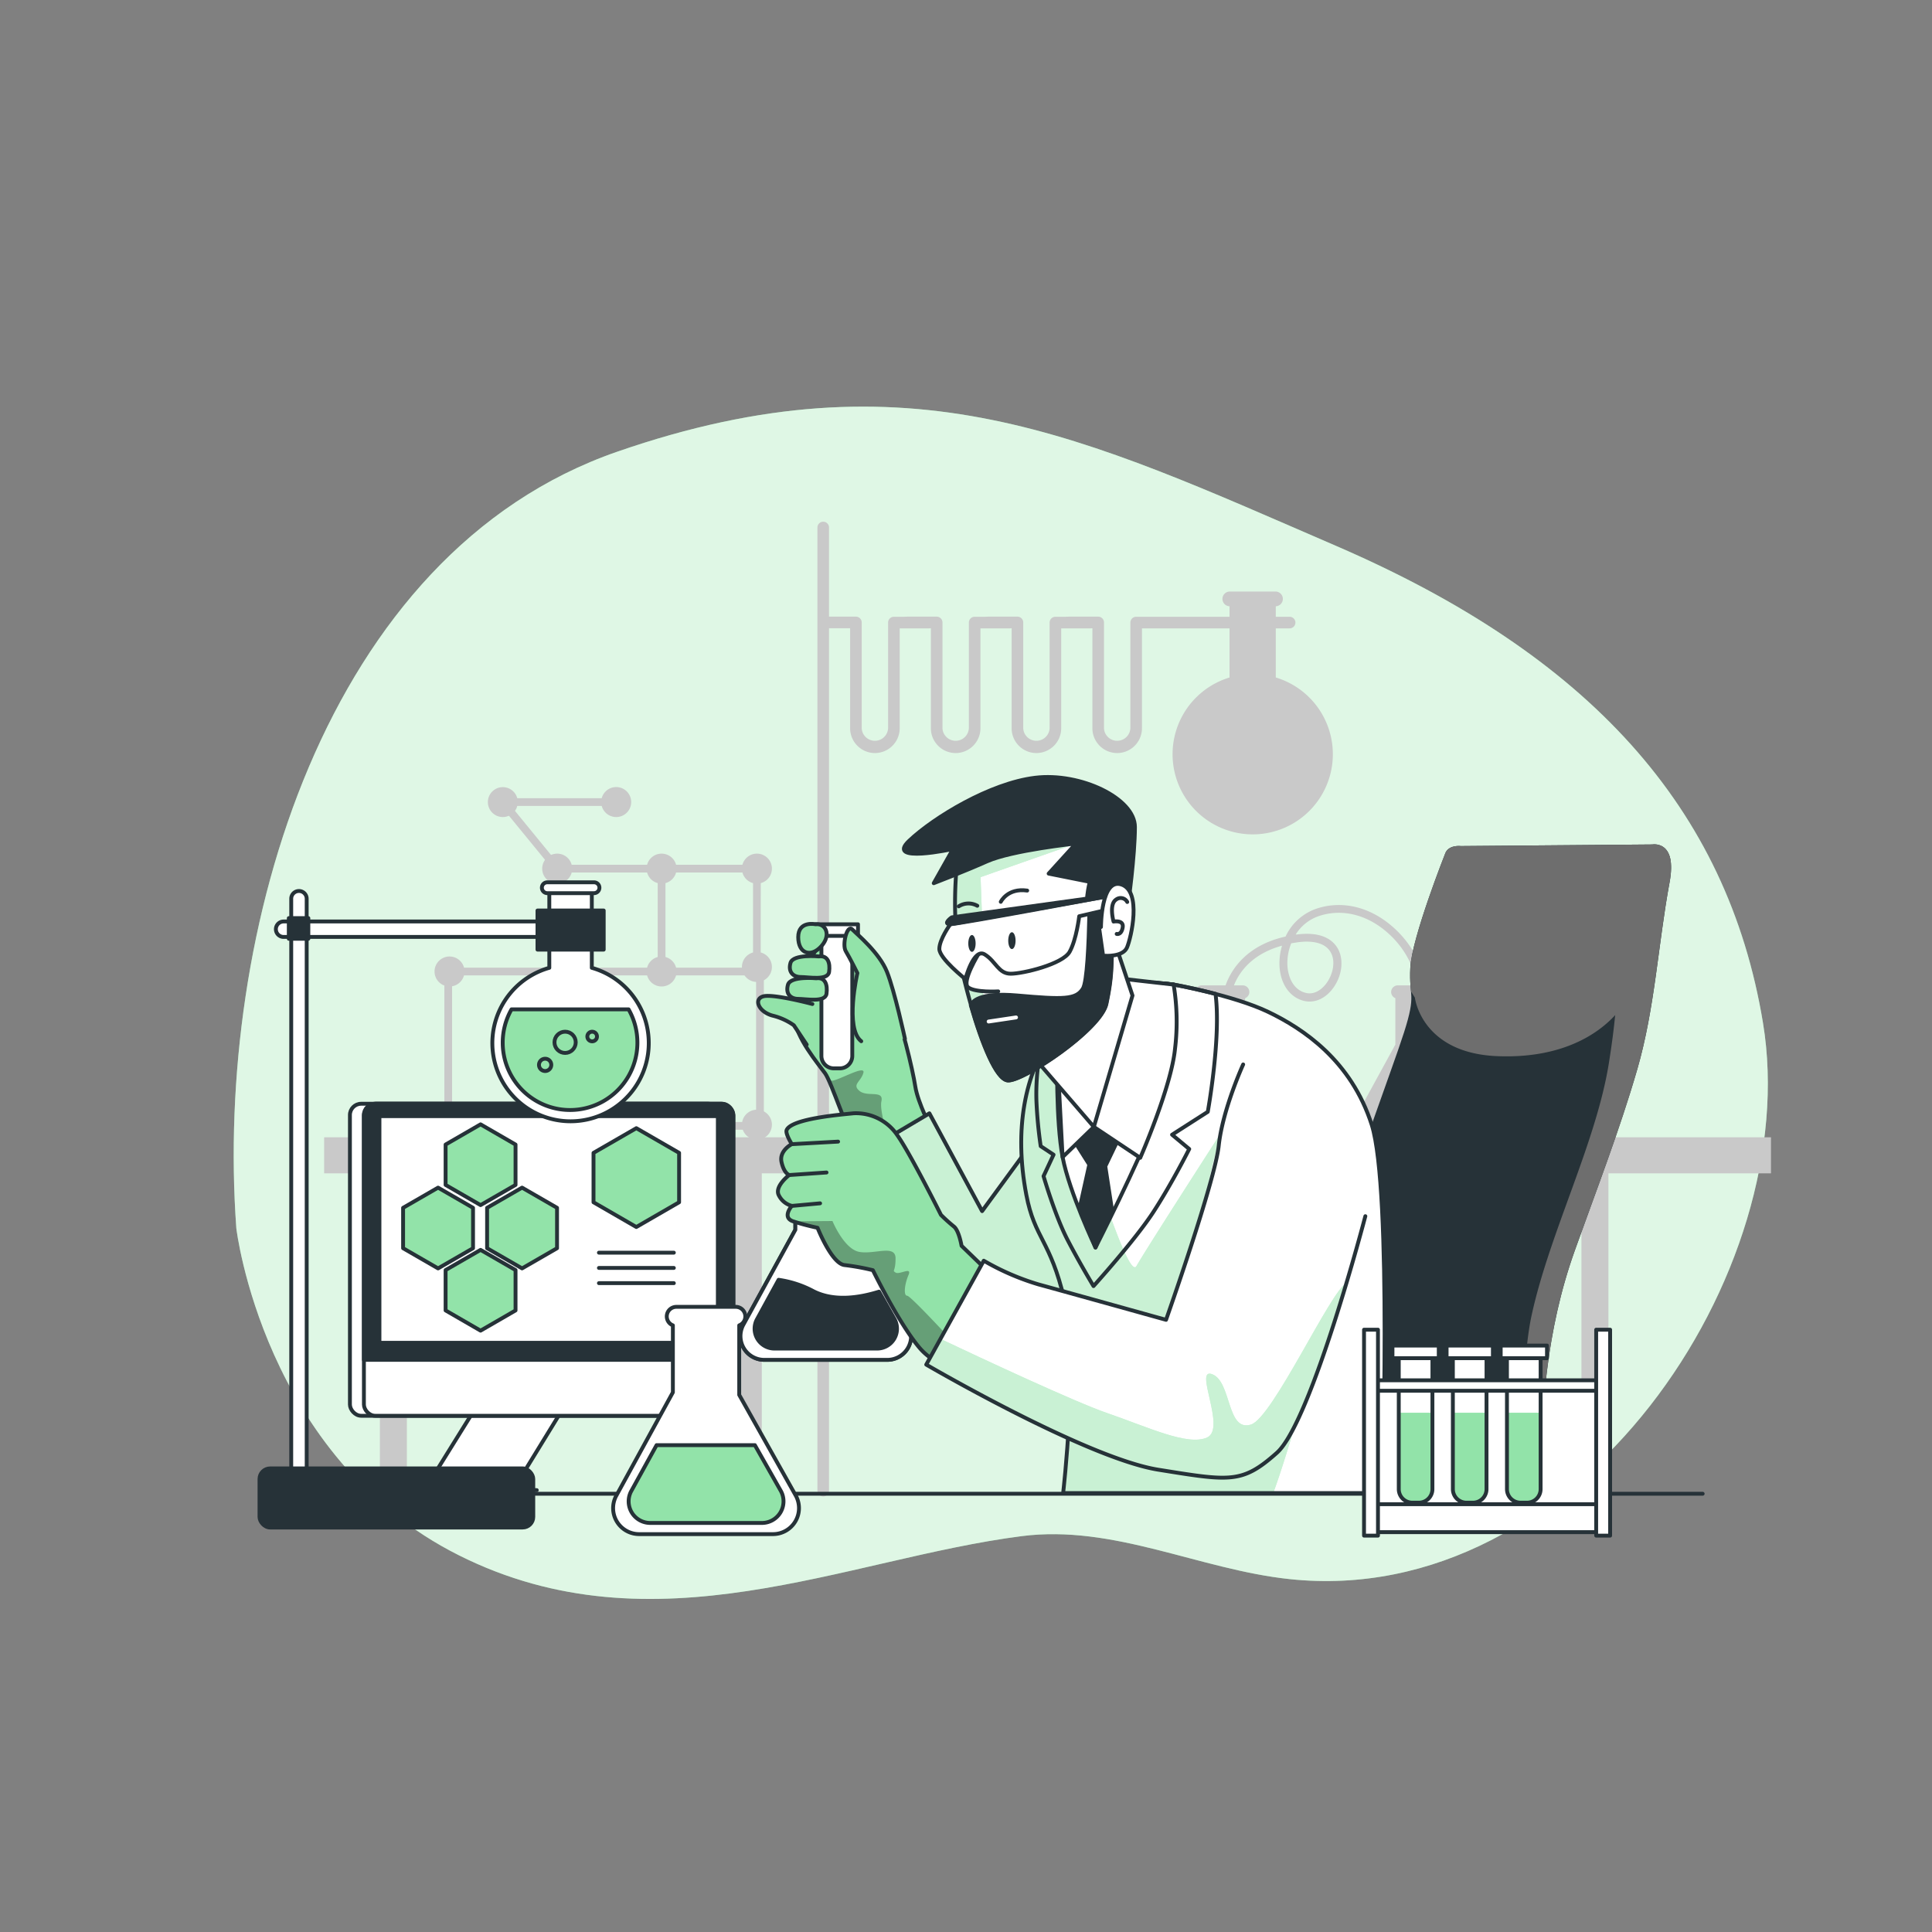 <svg xmlns="http://www.w3.org/2000/svg" xmlns:xlink="http://www.w3.org/1999/xlink" viewBox="0 0 500 500"><rect x="0" y="0" width="500" height="500" fill="#808080" stroke="none"/><defs><clipPath id="freepik--clip-path--inject-37"><path d="M241.19,292.45s-3.66-7-4.32-11.31-3.66-17-6.33-23-15.64-13.64-18-13.31-7.32,13-7,18.31,6.33,12.31,8,14.64,5.66,15,8.32,19,3,5.66,3,5.66Z" style="fill:#92E3A9;stroke:#263238;stroke-linecap:round;stroke-linejoin:round"></path></clipPath><clipPath id="freepik--clip-path-2--inject-37"><path d="M240.53,288.13l-19.64,11.64s7.32,13.32,11.32,24.63,12,32.62,25.29,32.28,25.63-17.3,25.63-17.3l-15.31-44.6-13.65,18.64Z" style="fill:#fff;stroke:#263238;stroke-linecap:round;stroke-linejoin:round"></path></clipPath><clipPath id="freepik--clip-path-3--inject-37"><path d="M303.71,254.8s15.55,2.78,24.54,7.1,21.44,12.58,26.76,29.22,2.66,95.29,2.66,95.29H275.14s4-34.39.33-50-7.68-15.75-9.86-27.2C259.11,275.18,277.42,251.14,303.71,254.8Z" style="fill:#fff;stroke:#263238;stroke-linecap:round;stroke-linejoin:round"></path></clipPath><clipPath id="freepik--clip-path-4--inject-37"><path d="M259.5,332.72l-10.65-10.31s-.67-4-2-5a42.67,42.67,0,0,1-3.33-3s-8-16-11.31-20.64a12.9,12.9,0,0,0-11.32-5.65c-3,.33-16,1.33-17.3,4.32-.41.92,1.33,3.66,1.33,3.66s-3.33,1.67-2.66,4.66,2,3.33,2,3.33-4,3-2.66,5.33a5.21,5.21,0,0,0,3.33,2.66s-2.66,3,.33,4a61.81,61.81,0,0,0,6.32,1.67s3.66,9.31,7,9.65a60.54,60.54,0,0,1,7.32,1.33s6.66,13.64,12,20,15,7,15,7Z" style="fill:#92E3A9;stroke:#263238;stroke-linecap:round;stroke-linejoin:round"></path></clipPath><clipPath id="freepik--clip-path-5--inject-37"><path d="M321.73,275.48s-5.32,11.65-6.32,21-13.64,45.09-13.64,45.09-25.63-7.15-32.95-9.15a64.88,64.88,0,0,1-14.22-6.15l-14.89,26.89s41.43,24.21,60.06,27.2S321.45,384,330.44,376s22.91-61.25,22.91-61.25" style="fill:#fff;stroke:#263238;stroke-linecap:round;stroke-linejoin:round"></path></clipPath><clipPath id="freepik--clip-path-6--inject-37"><path d="M247.71,223.25s-1.77,14.18,1.06,26.94,8.16,29.07,12.06,29.42,24.1-13.11,25.52-19.85,1.41-9.57,1.41-18.08a166,166,0,0,0-1.06-20.91c-.71-5.32-3.9-11-13.47-9.57S251.25,216.52,247.71,223.25Z" style="fill:#fff;stroke:#263238;stroke-linecap:round;stroke-linejoin:round"></path></clipPath><clipPath id="freepik--clip-path-7--inject-37"><path d="M390,349.69h8.71a0,0,0,0,1,0,0v35.69a3.51,3.51,0,0,1-3.51,3.51h-1.69a3.51,3.51,0,0,1-3.51-3.51V349.69A0,0,0,0,1,390,349.69Z" style="fill:#fff;stroke:#263238;stroke-linecap:round;stroke-linejoin:round"></path></clipPath><clipPath id="freepik--clip-path-8--inject-37"><path d="M376,349.69h8.71a0,0,0,0,1,0,0v35.69a3.51,3.51,0,0,1-3.51,3.51h-1.69a3.51,3.51,0,0,1-3.51-3.51V349.69A0,0,0,0,1,376,349.69Z" style="fill:#fff;stroke:#263238;stroke-linecap:round;stroke-linejoin:round"></path></clipPath><clipPath id="freepik--clip-path-9--inject-37"><path d="M362,349.69h8.71a0,0,0,0,1,0,0v35.69a3.51,3.51,0,0,1-3.51,3.51h-1.69a3.51,3.51,0,0,1-3.51-3.51V349.69A0,0,0,0,1,362,349.69Z" style="fill:#fff;stroke:#263238;stroke-linecap:round;stroke-linejoin:round"></path></clipPath></defs><g id="freepik--background-simple--inject-37"><path d="M61.16,317.86s6.94,59.24,57.59,84.64,100.17.89,145.66-4.95c23.83-3.06,45.95,8.64,69.32,11.12,74.72,7.95,133.18-79.5,122.53-143.94-9.21-55.79-45.12-95.22-110.46-123.44S235.52,90.64,159.74,116.9,55.6,241.16,61.16,317.86Z" style="fill:#92E3A9"></path><path d="M61.16,317.86s6.94,59.24,57.59,84.64,100.17.89,145.66-4.95c23.83-3.06,45.95,8.64,69.32,11.12,74.72,7.95,133.18-79.5,122.53-143.94-9.21-55.79-45.12-95.22-110.46-123.44S235.52,90.64,159.74,116.9,55.6,241.16,61.16,317.86Z" style="fill:#fff;opacity:0.7"></path></g><g id="freepik--Lab--inject-37"><path d="M134,207.57a3.87,3.87,0,1,0-3.87,3.88A3.87,3.87,0,0,0,134,207.57Z" style="fill:#c9c9c9"></path><path d="M163.35,207.57a3.88,3.88,0,1,0-3.87,3.88A3.87,3.87,0,0,0,163.35,207.57Z" style="fill:#c9c9c9"></path><path d="M148.08,224.8a3.88,3.88,0,1,0-3.87,3.88A3.87,3.87,0,0,0,148.08,224.8Z" style="fill:#c9c9c9"></path><path d="M175.1,224.8a3.88,3.88,0,1,0-3.88,3.88A3.88,3.88,0,0,0,175.1,224.8Z" style="fill:#c9c9c9"></path><path d="M175.1,251.43a3.88,3.88,0,1,0-3.88,3.87A3.88,3.88,0,0,0,175.1,251.43Z" style="fill:#c9c9c9"></path><path d="M120.22,251.43a3.88,3.88,0,1,0-3.87,3.87A3.88,3.88,0,0,0,120.22,251.43Z" style="fill:#c9c9c9"></path><path d="M199.77,224.8a3.88,3.88,0,1,0-3.88,3.88A3.88,3.88,0,0,0,199.77,224.8Z" style="fill:#c9c9c9"></path><path d="M199.77,250.25a3.88,3.88,0,1,0-3.88,3.88A3.88,3.88,0,0,0,199.77,250.25Z" style="fill:#c9c9c9"></path><path d="M199.77,291.08a3.88,3.88,0,1,0-3.88,3.87A3.88,3.88,0,0,0,199.77,291.08Z" style="fill:#c9c9c9"></path><polygon points="196.54 250.4 194.59 249.97 194.89 248.58 194.89 225.8 143.73 225.8 128 206.57 159.48 206.57 159.48 208.57 132.22 208.57 144.68 223.8 196.89 223.8 196.87 248.9 196.54 250.4" style="fill:#c9c9c9"></polygon><polygon points="197.68 292.37 93.73 292.37 93.73 290.37 195.68 290.37 195.68 252.43 170.22 252.43 170.22 224.8 172.22 224.8 172.22 250.43 197.68 250.43 197.68 292.37" style="fill:#c9c9c9"></polygon><polygon points="117 291.37 115 291.37 115 250.43 171.22 250.43 171.22 252.43 117 252.43 117 291.37" style="fill:#c9c9c9"></polygon><rect x="303" y="294.33" width="155.33" height="9.33" style="fill:#c9c9c9"></rect><rect x="409.28" y="299.45" width="6.98" height="89.85" style="fill:#c9c9c9"></rect><rect x="83.89" y="294.33" width="155.33" height="9.33" style="fill:#c9c9c9"></rect><rect x="190.17" y="299.45" width="6.98" height="89.85" style="fill:#c9c9c9"></rect><rect x="98.32" y="299.45" width="6.98" height="89.85" style="fill:#c9c9c9"></rect><path d="M383.17,288.87,373,270.77V258.33a1.72,1.72,0,0,0-.62-3.32H361.74a1.72,1.72,0,0,0-.62,3.32v12h0L350.91,289a4.65,4.65,0,0,0,4.14,6.78h24A4.66,4.66,0,0,0,383.17,288.87Z" style="fill:#c9c9c9"></path><path d="M332.42,288.87l-10.18-18.1V258.33a1.72,1.72,0,0,0-.62-3.32H311a1.72,1.72,0,0,0-.63,3.32v12h0L300.15,289a4.65,4.65,0,0,0,4.14,6.78h24A4.66,4.66,0,0,0,332.42,288.87Z" style="fill:#c9c9c9"></path><path d="M367.59,260.3h-.18a1,1,0,0,1-.84-1.2c1-5.86-2-13-7.62-17.85-5.29-4.59-11.66-6.12-17.48-4.22a11.38,11.38,0,0,0-6.14,4.81l.35,0c6.49-.82,9.3,1.5,10.51,3.59,1.68,2.91,1.16,7.2-1.28,10.42-2,2.66-4.8,3.84-7.49,3.17-3.72-.94-6.13-4.5-6.3-9.28a15.93,15.93,0,0,1,.67-5c-11.68,3.19-13.06,12.23-13.12,12.65a1,1,0,0,1-2.05-.27c0-.12,1.68-11.55,16.08-14.74a13.72,13.72,0,0,1,8.13-7.26c6.52-2.13,13.62-.45,19.48,4.63,6.2,5.36,9.46,13.12,8.3,19.77A1,1,0,0,1,367.59,260.3Zm-33.42-16.18a13.91,13.91,0,0,0-1,5.5c.1,3,1.4,6.49,4.73,7.33,2.66.67,4.61-1.45,5.32-2.4,1.65-2.18,2.57-5.67,1.14-8.13-1.28-2.22-4.21-3.11-8.45-2.57Q335,244,334.17,244.12Z" style="fill:#c9c9c9"></path><path d="M213.05,387.28a1.5,1.5,0,0,1-1.5-1.5V136.52a1.5,1.5,0,0,1,3,0V385.78A1.5,1.5,0,0,1,213.05,387.28Z" style="fill:#c9c9c9"></path><path d="M226.43,194.89a6.43,6.43,0,0,1-6.42-6.41V162.59H213.9a1.5,1.5,0,0,1,0-3h7.61a1.5,1.5,0,0,1,1.5,1.5v27.39a3.42,3.42,0,0,0,6.83,0V161.12a1.5,1.5,0,0,1,1.5-1.5h9.13a1.5,1.5,0,1,1,0,3h-7.63v25.86A6.42,6.42,0,0,1,226.43,194.89Z" style="fill:#c9c9c9"></path><path d="M247.32,194.89a6.42,6.42,0,0,1-6.41-6.41V162.59H234.8a1.5,1.5,0,0,1,0-3h7.61a1.5,1.5,0,0,1,1.5,1.5v27.39a3.42,3.42,0,0,0,6.83,0V161.12a1.5,1.5,0,0,1,1.5-1.5h9.13a1.5,1.5,0,0,1,0,3h-7.63v25.86A6.43,6.43,0,0,1,247.32,194.89Z" style="fill:#c9c9c9"></path><path d="M268.22,194.89a6.42,6.42,0,0,1-6.41-6.41V162.59H255.7a1.5,1.5,0,0,1,0-3h7.61a1.5,1.5,0,0,1,1.5,1.5v27.39a3.42,3.42,0,0,0,6.83,0V161.12a1.5,1.5,0,0,1,1.5-1.5h9.13a1.5,1.5,0,0,1,0,3h-7.63v25.86A6.43,6.43,0,0,1,268.22,194.89Z" style="fill:#c9c9c9"></path><path d="M289.12,194.89a6.42,6.42,0,0,1-6.41-6.41V162.59H276.6a1.5,1.5,0,0,1,0-3h7.61a1.5,1.5,0,0,1,1.5,1.5v27.39a3.42,3.42,0,0,0,6.83,0V161.12a1.5,1.5,0,0,1,1.5-1.5h39.71a1.5,1.5,0,0,1,0,3H295.54v25.86A6.43,6.43,0,0,1,289.12,194.89Z" style="fill:#c9c9c9"></path><path d="M330.17,175.34V156.9h.06a1.91,1.91,0,0,0,0-3.81H318.14a1.91,1.91,0,0,0,0,3.81h.06v18.44a20.74,20.74,0,1,0,12,0Z" style="fill:#c9c9c9"></path></g><g id="freepik--Device--inject-37"><path d="M124.31,362.38l-11.19,18a3.45,3.45,0,0,0,2.93,5.27h22.86a3.45,3.45,0,0,1-2.94-5.26l10.83-17.64Z" style="fill:#fff;stroke:#263238;stroke-linecap:round;stroke-linejoin:round"></path><rect x="90.56" y="285.65" width="95.61" height="80.75" rx="2.91" style="fill:#fff;stroke:#263238;stroke-linecap:round;stroke-linejoin:round"></rect><rect x="94.18" y="285.65" width="95.61" height="80.75" rx="2.91" style="fill:#fff;stroke:#263238;stroke-linecap:round;stroke-linejoin:round"></rect><path d="M186.58,285.65H97.39a3.21,3.21,0,0,0-3.21,3.21v63.07h95.61V288.86A3.21,3.21,0,0,0,186.58,285.65Z" style="fill:#263238;stroke:#263238;stroke-linecap:round;stroke-linejoin:round"></path><rect x="98.2" y="288.86" width="87.58" height="58.65" style="fill:#fff;stroke:#263238;stroke-linecap:round;stroke-linejoin:round"></rect><polygon points="175.75 311.15 175.75 298.36 164.68 291.97 153.6 298.36 153.6 311.15 164.68 317.55 175.75 311.15" style="fill:#92E3A9;stroke:#263238;stroke-linecap:round;stroke-linejoin:round"></polygon><polygon points="144.16 323.04 144.16 312.58 135.11 307.36 126.06 312.58 126.06 323.04 135.11 328.26 144.16 323.04" style="fill:#92E3A9;stroke:#263238;stroke-linecap:round;stroke-linejoin:round"></polygon><polygon points="133.42 306.66 133.42 296.21 124.37 290.98 115.32 296.21 115.32 306.66 124.37 311.88 133.42 306.66" style="fill:#92E3A9;stroke:#263238;stroke-linecap:round;stroke-linejoin:round"></polygon><polygon points="133.42 339.14 133.42 328.69 124.37 323.47 115.32 328.69 115.32 339.14 124.37 344.37 133.42 339.14" style="fill:#92E3A9;stroke:#263238;stroke-linecap:round;stroke-linejoin:round"></polygon><polygon points="122.42 323.04 122.42 312.58 113.37 307.36 104.32 312.58 104.32 323.04 113.37 328.26 122.42 323.04" style="fill:#92E3A9;stroke:#263238;stroke-linecap:round;stroke-linejoin:round"></polygon><line x1="155" y1="324.19" x2="174.39" y2="324.19" style="fill:none;stroke:#263238;stroke-linecap:round;stroke-linejoin:round"></line><line x1="155" y1="328.14" x2="174.39" y2="328.14" style="fill:none;stroke:#263238;stroke-linecap:round;stroke-linejoin:round"></line><line x1="155" y1="332.08" x2="174.39" y2="332.08" style="fill:none;stroke:#263238;stroke-linecap:round;stroke-linejoin:round"></line></g><g id="freepik--Character--inject-37"><path d="M427.58,218.55l-49.5.41s-3.28-.41-4.09,2c0,0-8.6,21.68-9,29.46s1.64,6.54-1.63,16.77-12.69,34.37-18,54c-5.73,21.14-8.06,43.31-9,65.3h62.29c.07-21.08,1.45-42,8.9-62.85,5.39-15.12,11.59-31.08,16.17-46.9s5.38-32.25,8.37-48.43C434.13,217.33,427.58,218.55,427.58,218.55Z" style="fill:#263238"></path><path d="M432.43,223.45c-.49-5.71-4.85-4.9-4.85-4.9l-49.5.41s-3.28-.41-4.09,2c0,0-8.6,21.68-9,29.46a37.89,37.89,0,0,0,.18,6.16l1,1.61s1.64,14.32,21.28,15.14,30.68-8.19,34.77-16.78,5.73-22.5,9-30.68A24.94,24.94,0,0,1,432.43,223.45Z" style="fill:#6e6e6e"></path><path d="M429.64,218.79l-.05.06A88.62,88.62,0,0,0,421,239.44c-3.32,11.95-1.33,15.27-4.65,35.85S401,319.12,396.39,340.37c-2,9-2.74,27.5-2.94,46.18h5.19c.07-21.08,1.45-42,8.9-62.85,5.39-15.12,11.59-31.08,16.17-46.9s5.38-32.25,8.37-48.43C433.34,221.58,431.36,219.44,429.64,218.79Z" style="fill:#6e6e6e"></path><path d="M241.19,292.45s-3.66-7-4.32-11.31-3.66-17-6.33-23-15.64-13.64-18-13.31-7.32,13-7,18.31,6.33,12.31,8,14.64,5.66,15,8.32,19,3,5.66,3,5.66Z" style="fill:#92E3A9"></path><g style="clip-path:url(#freepik--clip-path--inject-37)"><path d="M228.11,285c.66-3-3.67-1-5.67-2.67s.33-2.33,1-4.66-7,2.33-8.33,2a3.89,3.89,0,0,1-.71-.32c1.93,4.17,5.2,14,7.49,17.43.93,1.4,1.57,2.5,2,3.35l7.2-1.8S227.44,288,228.11,285Z" style="opacity:0.3"></path></g><path d="M241.19,292.45s-3.66-7-4.32-11.31-3.66-17-6.33-23-15.64-13.64-18-13.31-7.32,13-7,18.31,6.33,12.31,8,14.64,5.66,15,8.32,19,3,5.66,3,5.66Z" style="fill:none;stroke:#263238;stroke-linecap:round;stroke-linejoin:round"></path><path d="M210.24,259.84s-10-2.66-12.64-2-1.34,4,2.33,5a16.09,16.09,0,0,1,5.51,2.5l3.33,5" style="fill:#92E3A9;stroke:#263238;stroke-linecap:round;stroke-linejoin:round"></path><path d="M212.57,240.54h8a0,0,0,0,1,0,0v32.73a3.22,3.22,0,0,1-3.22,3.22h-1.55a3.22,3.22,0,0,1-3.22-3.22V240.54A0,0,0,0,1,212.57,240.54Z" style="fill:#fff;stroke:#263238;stroke-linecap:round;stroke-linejoin:round"></path><rect x="211.07" y="239.2" width="10.98" height="3" style="fill:#fff;stroke:#263238;stroke-linecap:round;stroke-linejoin:round"></rect><path d="M211.07,239.2s-4.49-1-4.49,3.33,3.33,5.33,6,2.33S213.57,238.87,211.07,239.2Z" style="fill:#92E3A9;stroke:#263238;stroke-linecap:round;stroke-linejoin:round"></path><path d="M234.2,268.82s-2.66-12.31-4.65-17.3-7.66-9.65-9-11-2.66,4-1.66,5.65,3,5.66,3,5.66-3.33,14.31,1,17.64" style="fill:#92E3A9;stroke:#263238;stroke-linecap:round;stroke-linejoin:round"></path><path d="M211.24,253.18s-6.66-.66-7.32,1.67.66,3.66,2.66,3.66,7,1,7.32-1.33S213.57,252.85,211.24,253.18Z" style="fill:#92E3A9;stroke:#263238;stroke-linecap:round;stroke-linejoin:round"></path><path d="M211.91,247.52s-6.66-.66-7.33,1.67.67,3.66,2.67,3.66,7,1,7.32-1.33S214.24,247.19,211.91,247.52Z" style="fill:#92E3A9;stroke:#263238;stroke-linecap:round;stroke-linejoin:round"></path><path d="M240.53,288.13l-19.64,11.64s7.32,13.32,11.32,24.63,12,32.62,25.29,32.28,25.63-17.3,25.63-17.3l-15.31-44.6-13.65,18.64Z" style="fill:#fff"></path><g style="clip-path:url(#freepik--clip-path-2--inject-37)"><path d="M240.53,288.13l-19.64,11.64s7.32,13.32,11.32,24.63,12,32.62,25.29,32.28,25.63-17.3,25.63-17.3l-15.31-44.6-13.65,18.64Z" style="fill:#92E3A9;stroke:#263238;stroke-linecap:round;stroke-linejoin:round"></path><path d="M240.53,288.13l-19.64,11.64s7.32,13.32,11.32,24.63,12,32.62,25.29,32.28,25.63-17.3,25.63-17.3l-15.31-44.6-13.65,18.64Z" style="fill:#fff;opacity:0.5"></path></g><path d="M240.53,288.13l-19.64,11.64s7.32,13.32,11.32,24.63,12,32.62,25.29,32.28,25.63-17.3,25.63-17.3l-15.31-44.6-13.65,18.64Z" style="fill:none;stroke:#263238;stroke-linecap:round;stroke-linejoin:round"></path><path d="M303.71,254.8s15.55,2.78,24.54,7.1,21.44,12.58,26.76,29.22,2.66,95.29,2.66,95.29H275.14s4-34.39.33-50-7.68-15.75-9.86-27.2C259.11,275.18,277.42,251.14,303.71,254.8Z" style="fill:#fff"></path><g style="clip-path:url(#freepik--clip-path-3--inject-37)"><path d="M329.28,387c4.43-11.67,11.83-39.3,11.83-39.3s-25.67-6.34-29.34-18S316.11,293,316.11,293s-19.34,30-22,34.67S276.77,281,271.77,269a1,1,0,0,0-.07-.15c-6.56,9.78-9.24,23.88-6.09,40.33,2.18,11.45,6.2,11.56,9.86,27.2s-.33,50.59-.33,50.59Z" style="fill:#92E3A9"></path><path d="M329.28,387c4.43-11.67,11.83-39.3,11.83-39.3s-25.67-6.34-29.34-18S316.11,293,316.11,293s-19.34,30-22,34.67S276.77,281,271.77,269a1,1,0,0,0-.07-.15c-6.56,9.78-9.24,23.88-6.09,40.33,2.18,11.45,6.2,11.56,9.86,27.2s-.33,50.59-.33,50.59Z" style="fill:#fff;opacity:0.5"></path></g><path d="M303.71,254.8s15.55,2.78,24.54,7.1,21.44,12.58,26.76,29.22,2.66,95.29,2.66,95.29H275.14s4-34.39.33-50-7.68-15.75-9.86-27.2C259.11,275.18,277.42,251.14,303.71,254.8Z" style="fill:none;stroke:#263238;stroke-linecap:round;stroke-linejoin:round"></path><path d="M269.33,296.62l3.33,2.21-2.59,5.55s3,10.35,6.28,16.63S283,332.84,283,332.84s10.72-11.83,15.52-19.22,9.25-16.26,9.25-16.26l-4.44-3.7,9.24-5.92s3.5-19.26,2-30.52c-5.91-1.54-10.85-2.42-10.85-2.42-15.41-2.15-26.22,3.62-32.6,11.09L269.7,270a57.81,57.81,0,0,0-1.48,14.79A114.43,114.43,0,0,0,269.33,296.62Z" style="fill:none;stroke:#263238;stroke-linecap:round;stroke-linejoin:round"></path><path d="M273.59,272.52s-.36,17.72,1.41,26.94,8.51,23.39,8.51,23.39,11-21.62,15.6-33.67,4.6-34.38,4.6-34.38l-24.81-2.13Z" style="fill:#fff;stroke:#263238;stroke-linecap:round;stroke-linejoin:round"></path><polygon points="276.94 293.55 281.91 301.41 279.43 312.58 283.51 322.86 287.7 312.58 286.05 301.83 291.01 291.48 283.15 282.8 276.94 293.55" style="fill:#263238;stroke:#263238;stroke-linecap:round;stroke-linejoin:round"></polygon><path d="M283.09,291.64l12,8s8-18.25,9-28.17a58.56,58.56,0,0,0-.36-16.66L287.76,253l-14.17,19.49L275,299.46Z" style="fill:#fff;stroke:#263238;stroke-linecap:round;stroke-linejoin:round"></path><path d="M267.21,273.23l15.88,18.41,10-34-5.32-15.95s-3.54,15.6-9.92,20.92A82.83,82.83,0,0,0,267.21,273.23Z" style="fill:#fff;stroke:#263238;stroke-linecap:round;stroke-linejoin:round"></path><path d="M235.06,342.83l-13.48-24V302.36a2.27,2.27,0,0,0-.83-4.39H206.67a2.27,2.27,0,0,0-.83,4.39v15.9h0l-13.51,24.67a6.16,6.16,0,0,0,5.49,9h31.82A6.17,6.17,0,0,0,235.06,342.83Z" style="fill:#fff;stroke:#263238;stroke-linecap:round;stroke-linejoin:round"></path><path d="M227.49,334.28c-5.21,1.63-11.64,2.55-16.89-.07a27.19,27.19,0,0,0-9.1-3l-5.65,10.31a5.15,5.15,0,0,0,4.58,7.49H227a5.15,5.15,0,0,0,4.54-7.57Z" style="fill:#fff;stroke:#263238;stroke-linecap:round;stroke-linejoin:round"></path><path d="M235.06,342.83l-13.48-24V302.36a2.27,2.27,0,0,0-.83-4.39H206.67a2.27,2.27,0,0,0-.83,4.39v15.9h0l-13.51,24.67a6.16,6.16,0,0,0,5.49,9h31.82A6.17,6.17,0,0,0,235.06,342.83Z" style="fill:#fff;stroke:#263238;stroke-linecap:round;stroke-linejoin:round"></path><path d="M227.49,334.28c-5.21,1.63-11.64,2.55-16.89-.07a27.19,27.19,0,0,0-9.1-3l-5.65,10.31a5.15,5.15,0,0,0,4.58,7.49H227a5.15,5.15,0,0,0,4.54-7.57Z" style="fill:#263238;stroke:#263238;stroke-linecap:round;stroke-linejoin:round"></path><path d="M259.5,332.72l-10.65-10.31s-.67-4-2-5a42.67,42.67,0,0,1-3.33-3s-8-16-11.31-20.64a12.9,12.9,0,0,0-11.32-5.65c-3,.33-16,1.33-17.3,4.32-.41.92,1.33,3.66,1.33,3.66s-3.33,1.67-2.66,4.66,2,3.33,2,3.33-4,3-2.66,5.33a5.21,5.21,0,0,0,3.33,2.66s-2.66,3,.33,4a61.81,61.81,0,0,0,6.32,1.67s3.66,9.31,7,9.65a60.54,60.54,0,0,1,7.32,1.33s6.66,13.64,12,20,15,7,15,7Z" style="fill:#92E3A9"></path><g style="clip-path:url(#freepik--clip-path-4--inject-37)"><path d="M234.77,335.33c-1,0-.66-3,.34-5.33s-2.34,0-3.34-.67,0,0,0-3.66-5.33-1-9.33-1.67-7-8-7-8l-10.19.08a61.81,61.81,0,0,0,6.32,1.67s3.66,9.31,7,9.65a60.54,60.54,0,0,1,7.32,1.33s6.66,13.64,12,20a19.93,19.93,0,0,0,9.29,5.8c1.18-2.45,2-4.5,2-4.5S235.77,335.33,234.77,335.33Z" style="opacity:0.3"></path></g><path d="M259.5,332.72l-10.65-10.31s-.67-4-2-5a42.67,42.67,0,0,1-3.33-3s-8-16-11.31-20.64a12.9,12.9,0,0,0-11.32-5.65c-3,.33-16,1.33-17.3,4.32-.41.92,1.33,3.66,1.33,3.66s-3.33,1.67-2.66,4.66,2,3.33,2,3.33-4,3-2.66,5.33a5.21,5.21,0,0,0,3.33,2.66s-2.66,3,.33,4a61.81,61.81,0,0,0,6.32,1.67s3.66,9.31,7,9.65a60.54,60.54,0,0,1,7.32,1.33s6.66,13.64,12,20,15,7,15,7Z" style="fill:none;stroke:#263238;stroke-linecap:round;stroke-linejoin:round"></path><line x1="204.92" y1="296.11" x2="216.9" y2="295.45" style="fill:#fff;stroke:#263238;stroke-linecap:round;stroke-linejoin:round"></line><line x1="204.25" y1="304.1" x2="213.9" y2="303.44" style="fill:#fff;stroke:#263238;stroke-linecap:round;stroke-linejoin:round"></line><line x1="204.92" y1="312.09" x2="212.24" y2="311.42" style="fill:#fff;stroke:#263238;stroke-linecap:round;stroke-linejoin:round"></line><path d="M321.73,275.48s-5.32,11.65-6.32,21-13.64,45.09-13.64,45.09-25.63-7.15-32.95-9.15a64.88,64.88,0,0,1-14.22-6.15l-14.89,26.89s41.43,24.21,60.06,27.2S321.45,384,330.44,376s22.91-61.25,22.91-61.25" style="fill:#fff"></path><g style="clip-path:url(#freepik--clip-path-5--inject-37)"><path d="M323.77,368.67c-6.33,2-5-11-10-13s3.67,14-1.33,16.33-15.33-2.67-26-6.33c-8.2-2.82-32.32-14.09-43.06-19.17l-3.67,6.63s41.43,24.21,60.06,27.2S321.45,384,330.44,376c5.61-5,13.14-27.62,18-43.92C344.39,334.05,329.38,366.9,323.77,368.67Z" style="fill:#92E3A9"></path><path d="M323.77,368.67c-6.33,2-5-11-10-13s3.67,14-1.33,16.33-15.33-2.67-26-6.33c-8.2-2.82-32.32-14.09-43.06-19.17l-3.67,6.63s41.43,24.21,60.06,27.2S321.45,384,330.44,376c5.61-5,13.14-27.62,18-43.92C344.39,334.05,329.38,366.9,323.77,368.67Z" style="fill:#fff;opacity:0.5"></path></g><path d="M321.73,275.48s-5.32,11.65-6.32,21-13.64,45.09-13.64,45.09-25.63-7.15-32.95-9.15a64.88,64.88,0,0,1-14.22-6.15l-14.89,26.89s41.43,24.21,60.06,27.2S321.45,384,330.44,376s22.91-61.25,22.91-61.25" style="fill:none;stroke:#263238;stroke-linecap:round;stroke-linejoin:round"></path><path d="M247.71,223.25s-1.77,14.18,1.06,26.94,8.16,29.07,12.06,29.42,24.1-13.11,25.52-19.85,1.41-9.57,1.41-18.08a166,166,0,0,0-1.06-20.91c-.71-5.32-3.9-11-13.47-9.57S251.25,216.52,247.71,223.25Z" style="fill:#fff"></path><g style="clip-path:url(#freepik--clip-path-6--inject-37)"><path d="M273.23,211.2c-9.57,1.42-22,5.32-25.52,12.05,0,0-1.77,14.18,1.06,26.94,2.56,11.49,7.12,25.84,10.85,28.85-1.49-7.62-4.6-22.71-5.85-22.71-1.66,0-3-2-3.93-2.95s4.6-8,4.6-8L253.77,227l24.78-8.71-.65-7.19A16.87,16.87,0,0,0,273.23,211.2Z" style="fill:#92E3A9"></path><path d="M273.23,211.2c-9.57,1.42-22,5.32-25.52,12.05,0,0-1.77,14.18,1.06,26.94,2.56,11.49,7.12,25.84,10.85,28.85-1.49-7.62-4.6-22.71-5.85-22.71-1.66,0-3-2-3.93-2.95s4.6-8,4.6-8L253.77,227l24.78-8.71-.65-7.19A16.87,16.87,0,0,0,273.23,211.2Z" style="fill:#fff;opacity:0.5"></path></g><path d="M247.71,223.25s-1.77,14.18,1.06,26.94,8.16,29.07,12.06,29.42,24.1-13.11,25.52-19.85,1.41-9.57,1.41-18.08a166,166,0,0,0-1.06-20.91c-.71-5.32-3.9-11-13.47-9.57S251.25,216.52,247.71,223.25Z" style="fill:none;stroke:#263238;stroke-linecap:round;stroke-linejoin:round"></path><path d="M267.91,201.28c-11.69,1.41-26.23,10.28-32.61,16.3s11.35,2.13,11.35,2.13l-5,8.86s7.45-2.84,13.83-5.67,23-4.61,23-4.61l-7.09,7.8,10.63,2.13s-1.64,6.59-.1,8.4c-.16,7.48-.58,17.5-1.67,19.24-1.77,2.84-5,2.84-17,1.77-10-.88-11.7,1.64-12,2.54,2.87,10,6.59,19.18,9.51,19.44,3.89.36,24.1-13.11,25.52-19.85s1.41-9.57,1.41-18.08c0-2.81,0-5.44-.12-7.92.48-.54.88-.94,1.19-.94,1.06,0,3.19,1.42,3.19,1.42s1.77-12.76,1.77-20.2S279.61,199.86,267.91,201.28Z" style="fill:#263238;stroke:#263238;stroke-linecap:round;stroke-linejoin:round"></path><line x1="255.86" y1="264.37" x2="262.95" y2="263.31" style="fill:none;stroke:#fff;stroke-linecap:round;stroke-linejoin:round"></line><path d="M253.38,246.65s-4.61,7.44-2.83,8.86,7.79,1.06,7.79,1.06" style="fill:#fff;stroke:#263238;stroke-linecap:round;stroke-linejoin:round"></path><path d="M245.94,239.2s-2.84,3.9-2.84,6.38,6.74,7.8,6.74,7.8,2.12-8.15,5-6.38,3.54,5,6.73,5,13.47-2.48,15.25-5.67,2.48-9.21,2.48-9.21l10.63-2.48-.35-3.19Z" style="fill:#fff;stroke:#263238;stroke-linecap:round;stroke-linejoin:round"></path><path d="M289.54,231.41l-43.25,6s-2.48,1.77-.35,1.77S289.54,231.41,289.54,231.41Z" style="fill:#263238;stroke:#263238;stroke-linecap:round;stroke-linejoin:round"></path><ellipse cx="261.88" cy="243.44" rx="0.95" ry="2.18" style="fill:#263238"></ellipse><ellipse cx="251.54" cy="244.16" rx="0.95" ry="2.18" style="fill:#263238"></ellipse><path d="M259,233.39s1.74-3.64,6.84-2.91" style="fill:none;stroke:#263238;stroke-linecap:round;stroke-linejoin:round"></path><path d="M252.92,234.41a4.69,4.69,0,0,0-4.8.15" style="fill:none;stroke:#263238;stroke-linecap:round;stroke-linejoin:round"></path><path d="M284.93,239.91s0-12.76,5.31-11,2.49,13.83,1.42,16.31-5.67,2.13-5.67,2.13" style="fill:#fff;stroke:#263238;stroke-linecap:round;stroke-linejoin:round"></path><path d="M291.73,233.43a1.93,1.93,0,0,0-2.9-.61c-1.9,1.25-.64,5.68-.64,5.68s2.7-.51,2.36,1.52S289,241.7,289,241.7" style="fill:none;stroke:#263238;stroke-linecap:round;stroke-linejoin:round"></path></g><g id="freepik--Table--inject-37"><line x1="440.65" y1="386.58" x2="70.69" y2="386.58" style="fill:none;stroke:#263238;stroke-linecap:round;stroke-linejoin:round"></line></g><g id="freepik--Bottles--inject-37"><rect x="355.27" y="358.57" width="60.98" height="37.94" style="fill:#fff;stroke:#263238;stroke-linecap:round;stroke-linejoin:round"></rect><path d="M390,349.69h8.71a0,0,0,0,1,0,0v35.69a3.51,3.51,0,0,1-3.51,3.51h-1.69a3.51,3.51,0,0,1-3.51-3.51V349.69A0,0,0,0,1,390,349.69Z" style="fill:#fff"></path><g style="clip-path:url(#freepik--clip-path-7--inject-37)"><path d="M393.52,388.89h1.7a3.51,3.51,0,0,0,3.5-3.51V365.61H390v19.77A3.51,3.51,0,0,0,393.52,388.89Z" style="fill:#92E3A9"></path></g><path d="M390,349.69h8.71a0,0,0,0,1,0,0v35.69a3.51,3.51,0,0,1-3.51,3.51h-1.69a3.51,3.51,0,0,1-3.51-3.51V349.69A0,0,0,0,1,390,349.69Z" style="fill:none;stroke:#263238;stroke-linecap:round;stroke-linejoin:round"></path><rect x="388.38" y="348.23" width="11.98" height="3.27" style="fill:#fff;stroke:#263238;stroke-linecap:round;stroke-linejoin:round"></rect><path d="M376,349.69h8.71a0,0,0,0,1,0,0v35.69a3.51,3.51,0,0,1-3.51,3.51h-1.69a3.51,3.51,0,0,1-3.51-3.51V349.69A0,0,0,0,1,376,349.69Z" style="fill:#fff"></path><g style="clip-path:url(#freepik--clip-path-8--inject-37)"><path d="M384.72,385.38V365.61H376v19.77a3.51,3.51,0,0,0,3.51,3.51h1.69A3.51,3.51,0,0,0,384.72,385.38Z" style="fill:#92E3A9"></path></g><path d="M376,349.69h8.71a0,0,0,0,1,0,0v35.69a3.51,3.51,0,0,1-3.51,3.51h-1.69a3.51,3.51,0,0,1-3.51-3.51V349.69A0,0,0,0,1,376,349.69Z" style="fill:none;stroke:#263238;stroke-linecap:round;stroke-linejoin:round"></path><rect x="374.38" y="348.23" width="11.98" height="3.27" style="fill:#fff;stroke:#263238;stroke-linecap:round;stroke-linejoin:round"></rect><path d="M362,349.69h8.71a0,0,0,0,1,0,0v35.69a3.51,3.51,0,0,1-3.51,3.51h-1.69a3.51,3.51,0,0,1-3.51-3.51V349.69A0,0,0,0,1,362,349.69Z" style="fill:#fff"></path><g style="clip-path:url(#freepik--clip-path-9--inject-37)"><path d="M362,365.61v19.77a3.51,3.51,0,0,0,3.51,3.51h1.69a3.51,3.51,0,0,0,3.51-3.51V365.61Z" style="fill:#92E3A9"></path></g><path d="M362,349.69h8.71a0,0,0,0,1,0,0v35.69a3.51,3.51,0,0,1-3.51,3.51h-1.69a3.51,3.51,0,0,1-3.51-3.51V349.69A0,0,0,0,1,362,349.69Z" style="fill:none;stroke:#263238;stroke-linecap:round;stroke-linejoin:round"></path><rect x="360.37" y="348.23" width="11.98" height="3.27" style="fill:#fff;stroke:#263238;stroke-linecap:round;stroke-linejoin:round"></rect><rect x="355.27" y="357.22" width="60.98" height="2.71" style="fill:#fff;stroke:#263238;stroke-linecap:round;stroke-linejoin:round"></rect><rect x="355.27" y="389.29" width="60.98" height="7.23" style="fill:#fff;stroke:#263238;stroke-linecap:round;stroke-linejoin:round"></rect><rect x="353.01" y="344.12" width="3.61" height="53.3" style="fill:#fff;stroke:#263238;stroke-linecap:round;stroke-linejoin:round"></rect><rect x="413.09" y="344.12" width="3.61" height="53.3" style="fill:#fff;stroke:#263238;stroke-linecap:round;stroke-linejoin:round"></rect><path d="M206,387.16,191.31,361V343a2.48,2.48,0,0,0-.91-4.79H175.05a2.48,2.48,0,0,0-.91,4.79v17.34h0l-14.73,26.9a6.73,6.73,0,0,0,6,9.79h34.69A6.73,6.73,0,0,0,206,387.16Z" style="fill:#fff;stroke:#263238;stroke-linecap:round;stroke-linejoin:round"></path><path d="M195.36,374H169.92L163.31,386a5.59,5.59,0,0,0,5,8.14h28.87a5.59,5.59,0,0,0,4.93-8.23Z" style="fill:#92E3A9;stroke:#263238;stroke-linecap:round;stroke-linejoin:round"></path><path d="M77.37,382.59a2,2,0,0,1-2-2v-148a2,2,0,0,1,4,0v148A2,2,0,0,1,77.37,382.59Z" style="fill:#fff;stroke:#263238;stroke-linecap:round;stroke-linejoin:round"></path><path d="M142,242.48H73.4a2,2,0,0,1,0-4H142a2,2,0,0,1,0,4Z" style="fill:#fff;stroke:#263238;stroke-linecap:round;stroke-linejoin:round"></path><rect x="67.16" y="380.02" width="70.85" height="15.3" rx="2.75" style="fill:#263238;stroke:#263238;stroke-linecap:round;stroke-linejoin:round"></rect><rect x="74.74" y="237.61" width="5.06" height="5.34" style="fill:#263238;stroke:#263238;stroke-linecap:round;stroke-linejoin:round"></rect><path d="M153.16,250.47v-21h-11v21a20.24,20.24,0,1,0,11,0Z" style="fill:#fff;stroke:#263238;stroke-linecap:round;stroke-linejoin:round"></path><path d="M153.73,231.15H141.64a1.41,1.41,0,0,1-1.4-1.41h0a1.4,1.4,0,0,1,1.4-1.4h12.09a1.4,1.4,0,0,1,1.4,1.4h0A1.41,1.41,0,0,1,153.73,231.15Z" style="fill:#fff;stroke:#263238;stroke-linecap:round;stroke-linejoin:round"></path><path d="M132.38,261.22a17.43,17.43,0,1,0,30.3,0Z" style="fill:#92E3A9;stroke:#263238;stroke-linecap:round;stroke-linejoin:round"></path><circle cx="146.25" cy="269.75" r="2.75" style="fill:none;stroke:#263238;stroke-linecap:round;stroke-linejoin:round"></circle><circle cx="153.25" cy="268.25" r="1.25" style="fill:none;stroke:#263238;stroke-linecap:round;stroke-linejoin:round"></circle><path d="M142.67,275.59a1.59,1.59,0,1,1-1.58-1.59A1.58,1.58,0,0,1,142.67,275.59Z" style="fill:none;stroke:#263238;stroke-linecap:round;stroke-linejoin:round"></path><rect x="139.1" y="235.64" width="17.14" height="10.12" style="fill:#263238;stroke:#263238;stroke-linecap:round;stroke-linejoin:round"></rect></g></svg>